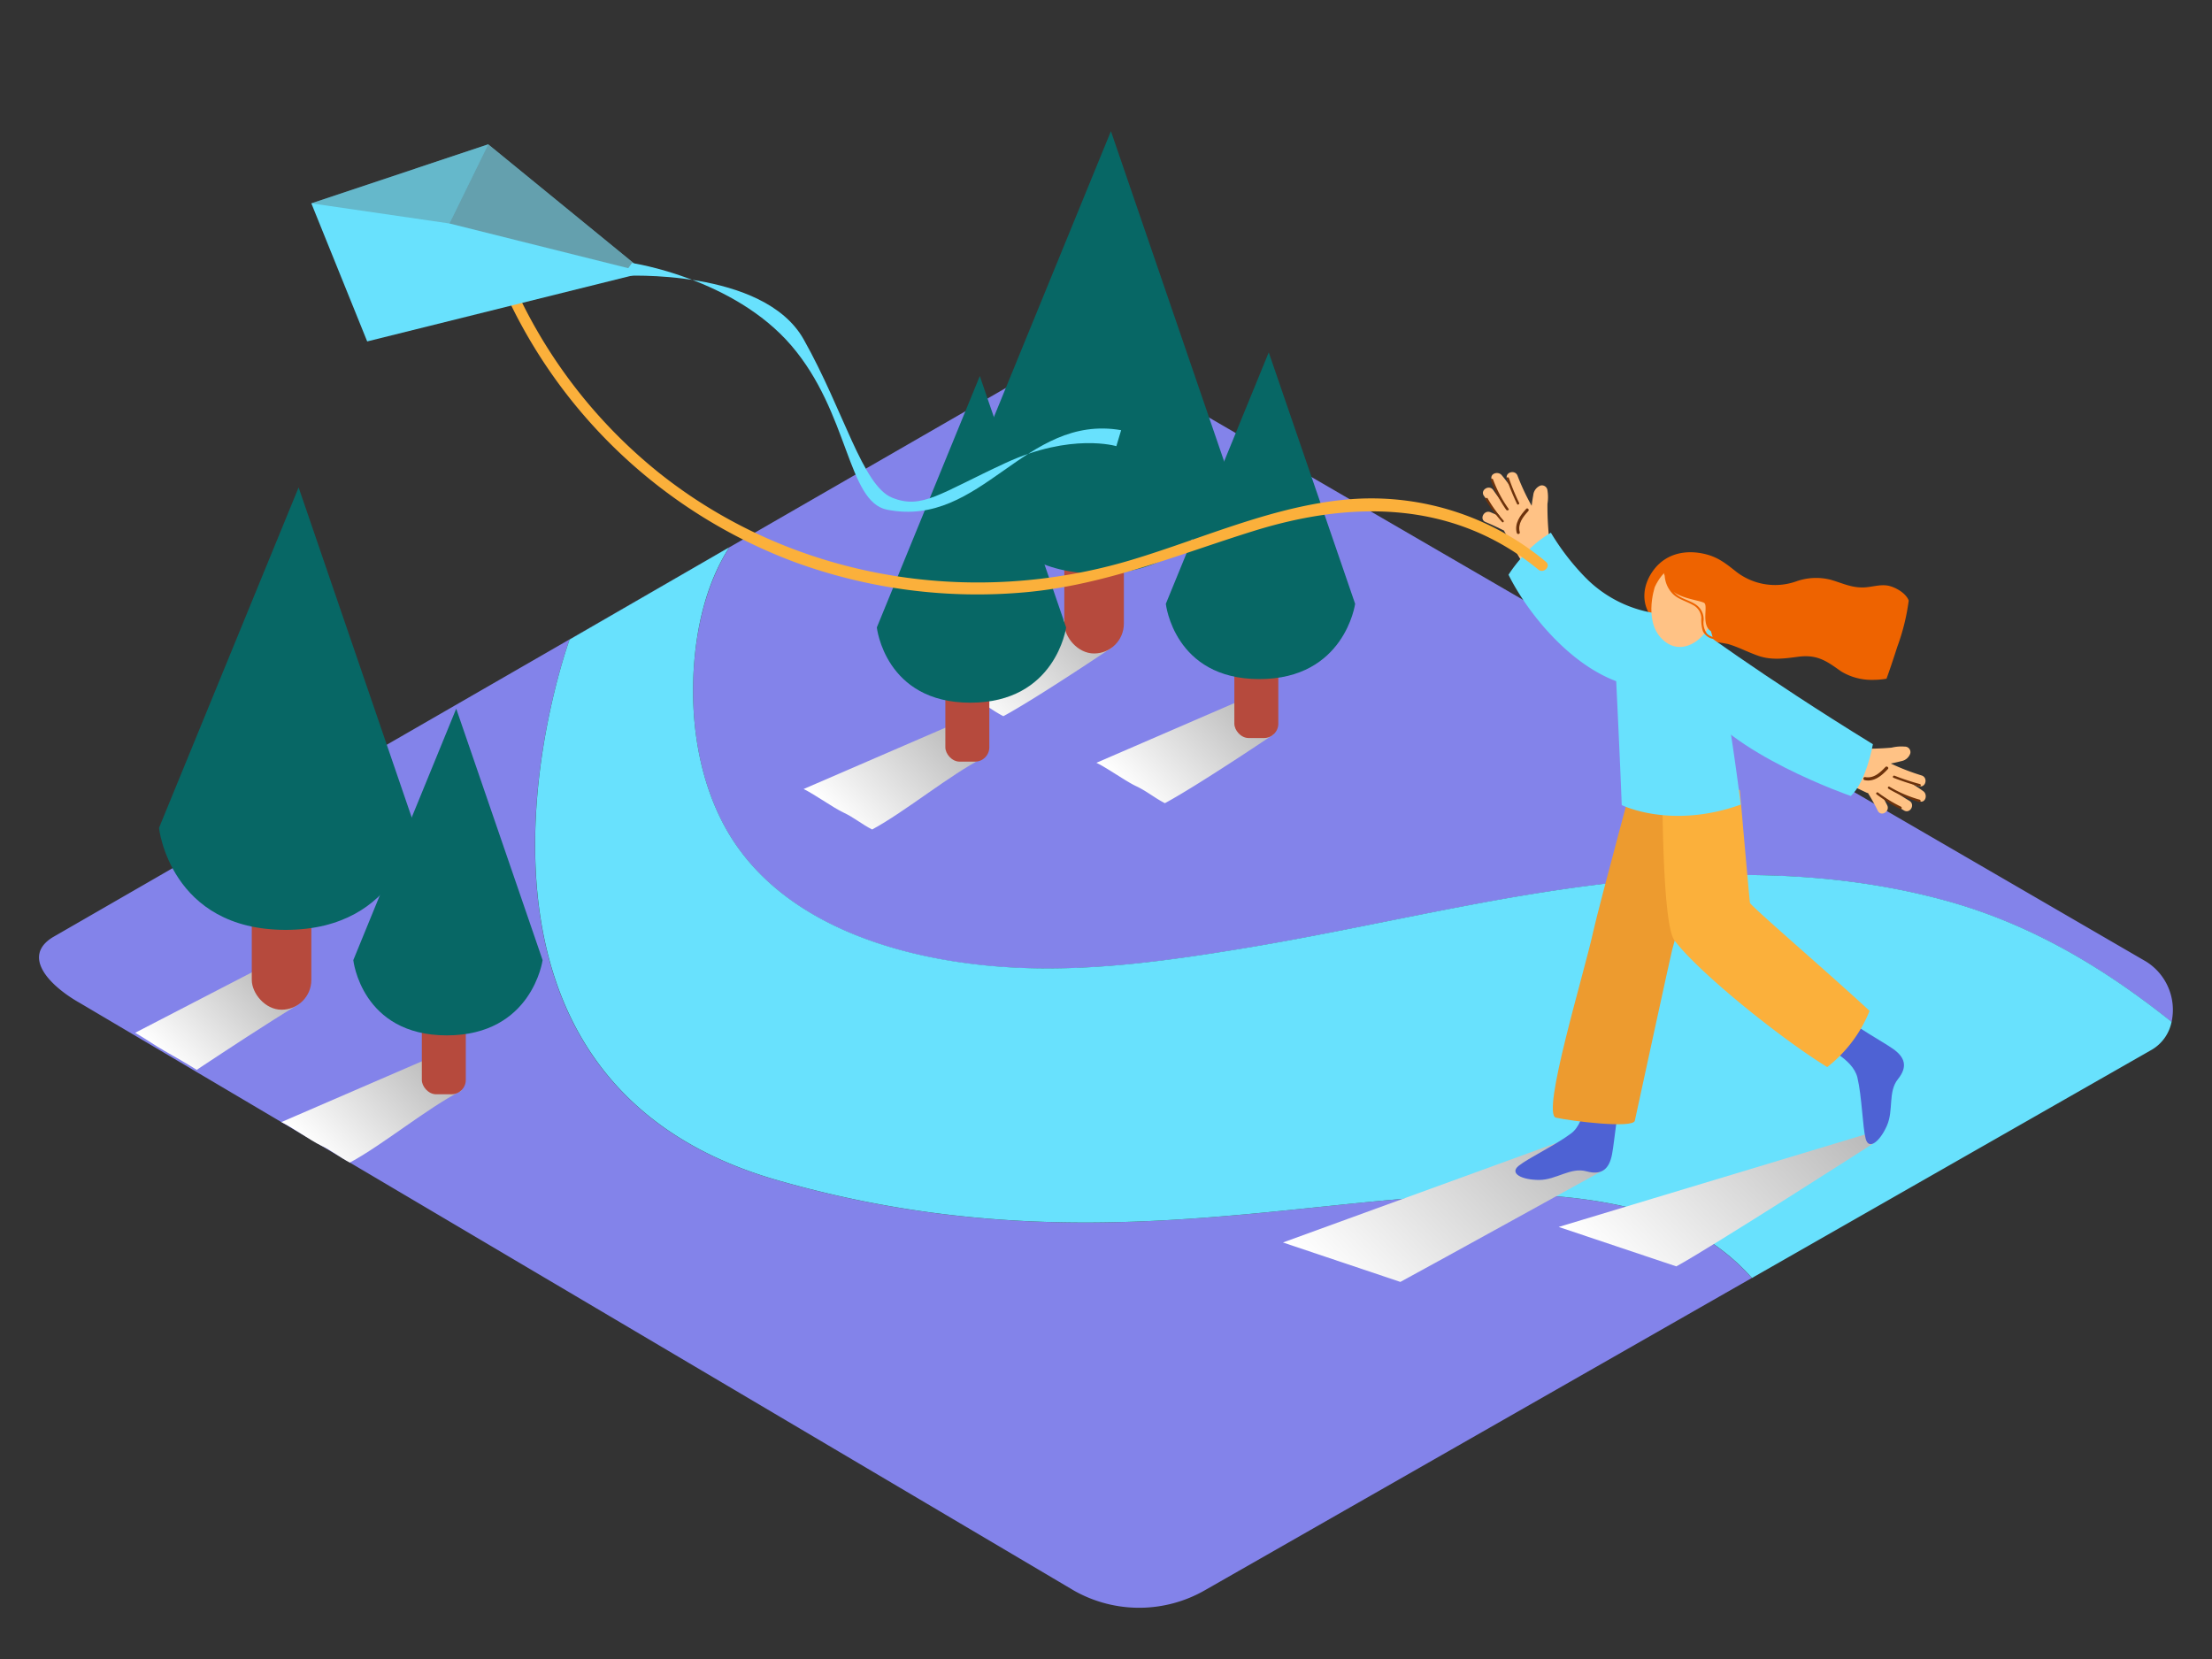 <svg xmlns="http://www.w3.org/2000/svg" xmlns:xlink="http://www.w3.org/1999/xlink" viewBox="0 0 400 300"><rect x="0" y="0" width="400" height="300" fill="#333333" stroke="none"/><defs><linearGradient id="linear-gradient" x1="311.49" y1="169.57" x2="243.37" y2="235.08" gradientUnits="userSpaceOnUse"><stop offset="0" stop-color="gray"/><stop offset="1" stop-color="#fff"/></linearGradient><linearGradient id="linear-gradient-2" x1="360.12" y1="166.43" x2="292.48" y2="231.47" xlink:href="#linear-gradient"/><linearGradient id="linear-gradient-3" x1="188.5" y1="114.01" x2="152.13" y2="148.98" xlink:href="#linear-gradient"/><linearGradient id="linear-gradient-4" x1="211.89" y1="93.87" x2="175.88" y2="128.5" xlink:href="#linear-gradient"/><linearGradient id="linear-gradient-5" x1="241.09" y1="109.6" x2="205.08" y2="144.23" xlink:href="#linear-gradient"/><linearGradient id="linear-gradient-6" x1="94.07" y1="174.24" x2="57.7" y2="209.21" xlink:href="#linear-gradient"/><linearGradient id="linear-gradient-7" x1="64.22" y1="160.14" x2="30.61" y2="192.45" xlink:href="#linear-gradient"/></defs><title>PP</title><g style="isolation:isolate"><g id="Layer_2" data-name="Layer 2"><path d="M294.09,218.25c-40.93-9.41-87.5,14.22-153.71-4.88S103,115.65,103,115.65L131.87,99c-3.8,6-5.64,13.18-6.28,20.16-.89,9.81.43,20.36,4.89,29.23,9.86,19.58,34.53,26,54.7,26.68,13.19.47,26.52-1.38,39.5-3.52,14-2.31,27.88-5.38,41.84-8,28.17-5.31,57.36-8.36,85.42-.63,15.46,4.26,28.66,12.24,40.75,21.89a10.3,10.3,0,0,0-4.59-10.92L199.45,64.37c-2.75-1.6-6.86-.5-9.57,1.18L9.51,169.5c-5.58,3.46-.67,8.73,5.05,11.94L194.28,287.67A23.9,23.9,0,0,0,218,287.5l98.79-56.4C311.68,225.36,304.43,220.62,294.09,218.25Z" fill="#8383ea"/><path d="M392.69,184.78c-12.09-9.65-25.29-17.63-40.75-21.89-28.06-7.72-57.25-4.67-85.42.63-14,2.63-27.82,5.69-41.84,8-13,2.14-26.31,4-39.5,3.52-20.17-.71-44.84-7.1-54.7-26.68-4.47-8.87-5.78-19.42-4.89-29.23.63-7,2.47-14.2,6.28-20.16L103,115.65s-28.79,78.63,37.42,97.72,112.78-4.53,153.71,4.88c10.34,2.38,17.59,7.11,22.68,12.85l72.36-41.31A7.56,7.56,0,0,0,392.69,184.78Z" fill="#68e1fd"/><path d="M253.23,231.81c6.07-3.28,36.84-20.27,36.84-20.27-.85-2.52-1.66-4.8-4.17-6.48L232,224.68Z" fill="url(#linear-gradient)" style="mix-blend-mode:multiply"/><path d="M303.13,229c6.07-3.28,35.59-22.21,35.59-22.21-.85-2.52,1.38-.07-1.12-1.74l-55.74,16.82Z" fill="url(#linear-gradient-2)" style="mix-blend-mode:multiply"/><path d="M152.44,146.89c2,.93,3.34,2.12,5.27,3.11,6.07-3.28,14-9.86,20.17-13-.85-2.52-3.06-4.34-5.56-6l-27,11.68C147.14,143.54,150.68,146.06,152.44,146.89Z" fill="url(#linear-gradient-3)" style="mix-blend-mode:multiply"/><path d="M176.17,126.4c2,.93,3.34,2.12,5.27,3.11,6.07-3.28,19.68-12.45,19.68-12.45a12.84,12.84,0,0,0-5.07-6.53l-27,11.68C170.87,123,174.41,125.56,176.17,126.4Z" fill="url(#linear-gradient-4)" style="mix-blend-mode:multiply"/><path d="M205.38,142.13c2,.93,3.34,2.12,5.27,3.11,6.07-3.28,19.68-12.45,19.68-12.45a12.84,12.84,0,0,0-5.07-6.53l-27,11.68C200.08,138.78,203.62,141.3,205.38,142.13Z" fill="url(#linear-gradient-5)" style="mix-blend-mode:multiply"/><path d="M58,207.12c2,.93,3.34,2.12,5.27,3.11,6.07-3.28,14-9.86,20.17-13-.85-2.52-3.06-4.34-5.56-6l-27,11.68C52.7,203.77,56.24,206.29,58,207.12Z" fill="url(#linear-gradient-6)" style="mix-blend-mode:multiply"/><path d="M29.7,190c2,1.13,3.95,2.25,5.87,3.46,6.07-4,12.1-8,18.3-11.77-.85-3.05-3.06-5.26-5.56-7.29L24.44,186.76C26.23,187.78,27.94,189,29.7,190Z" fill="url(#linear-gradient-7)" style="mix-blend-mode:multiply"/><path d="M286.79,196.79s.21,6-2.67,8.16-7.73,4.45-9.49,5.86.62,2.56,3.7,2.56,5.67-2.35,8.54-1.56,4.15-.51,4.64-3.09.7-6.95,2.05-12" fill="#4e62d4"/><path d="M329.51,189.1s5.54,2.23,6.37,5.76.92,8.88,1.49,11.05,2.59.48,3.84-2.34.16-6.14,2-8.43,1.23-4-.93-5.5-6.06-3.47-10.09-6.74" fill="#4e62d4"/><path d="M296.72,135.75s-7.68,28.43-8.62,32.74c-1.66,7.62-9.46,33-6.73,33.62s13.94,2,14.26.55,6.56-30.31,6.76-30.94,8-29.07,8-29.07Z" fill="#ed9b2f"/><path d="M338.08,182.8c-7.06-6.56-21.54-19-21.63-19.54-.11-.65-1.83-20.34-1.83-20.34l-14-8.88s-.46,32.5,2.17,36c4.17,5.61,19,17.61,27.63,22.92A24.51,24.51,0,0,0,338.08,182.8Z" fill="#fbb03b"/><path d="M333.24,134c1,.48,2,1,3.13,1.38a53.64,53.64,0,0,0,5.68-.18,7.43,7.43,0,0,1,2.39-.19,1,1,0,0,1,1,1.24,2.1,2.1,0,0,1-1.64,1.39c-.62.16-1.25.3-1.88.43a41.1,41.1,0,0,0,5.58,2.16c1.21.4.72,2.32-.5,1.92l-1.3-.43a23,23,0,0,1,2.1,1.36c.82.6.43,2.22-.74,1.83a32.29,32.29,0,0,1-4.58-1.93q1.38,1,2.81,1.84c1.09.67.12,2.4-1,1.73q-2-1.23-3.92-2.62c.31.55.6,1.1.89,1.67.57,1.14-1.12,2.17-1.7,1s-1.14-2.16-1.78-3.21l-.13,0q-4.77-2.23-9.44-4.64c-1.14-.59-.16-2.32,1-1.73l1.44.74a1.16,1.16,0,0,1,.5-.75,1,1,0,0,1,.74-1.56A1,1,0,0,1,333.24,134Z" fill="#ffc285"/><path d="M341.39,139.07c-1.12,1.19-2.47,2.37-4.22,2a.28.28,0,0,1,.09-.55c1.55.3,2.72-.8,3.7-1.83C341.2,138.46,341.64,138.81,341.39,139.07Z" fill="#6d320b"/><path d="M342.59,140.27a42,42,0,0,0,4.59,1.51c.26.07.19.48-.07.41a43,43,0,0,1-4.7-1.54C342.16,140.56,342.34,140.18,342.59,140.27Z" fill="#6d320b"/><path d="M341.67,142.26a22.41,22.41,0,0,0,5.47,2.35c.26.07.19.49-.07.41a22.8,22.8,0,0,1-5.57-2.39C341.27,142.5,341.44,142.12,341.67,142.26Z" fill="#6d320b"/><path d="M339.61,143.32a24.8,24.8,0,0,0,4.16,2.56c.24.12.07.5-.17.38a25.35,25.35,0,0,1-4.25-2.62C339.13,143.48,339.39,143.16,339.61,143.32Z" fill="#6d320b"/><path d="M341.14,122.73c.69-1.88,1.31-3.79,1.93-5.71a39.15,39.15,0,0,0,2.09-8.42c-.51-1.34-2.31-2.36-3.58-2.66-1.6-.37-3.23.31-4.85.29-2.11,0-3.78-.86-5.75-1.41a10.72,10.72,0,0,0-6.16.31A11.46,11.46,0,0,1,314,103.41c-1.8-1.42-3.2-2.58-5.47-3.17-3.51-.91-7.12-.24-9.41,2.71-2.07,2.67-2.51,6.16-.29,8.87a8.31,8.31,0,0,0,4.43,2.44c1.54.44,3,1.34,4.57,1.62l.18,0a35.36,35.36,0,0,1,4.47.58c1.86.54,3.59,1.47,5.42,2.11,2.43.86,4.78.52,7.28.19,3.18-.41,4.86.57,7.34,2.36l.45.31a10.64,10.64,0,0,0,5.78,1.51A14,14,0,0,0,341.14,122.73Z" fill="#ee6300"/><path d="M281.69,99.78c-.55-1-1.12-2-1.61-3a53.64,53.64,0,0,1-.25-5.68,7.43,7.43,0,0,0,0-2.4,1,1,0,0,0-1.31-.88,2.1,2.1,0,0,0-1.26,1.74c-.12.63-.21,1.27-.29,1.9A41.1,41.1,0,0,1,274.41,86c-.48-1.17-2.37-.55-1.88.64l.53,1.27a23,23,0,0,0-1.52-2c-.66-.77-2.24-.27-1.77.87A32.29,32.29,0,0,0,272,91.24q-1.06-1.3-2-2.66c-.75-1-2.4.06-1.65,1.1q1.38,1.91,2.91,3.71c-.57-.26-1.14-.52-1.73-.76-1.18-.49-2.08,1.28-.9,1.77s2.24,1,3.33,1.54l.06.12q2.57,4.59,5.33,9.07c.67,1.09,2.32,0,1.65-1.1l-.84-1.38a1.16,1.16,0,0,0,.71-.56,1,1,0,0,0,1.5-.86A1,1,0,0,0,281.69,99.78Z" fill="#ffc285"/><path d="M276,92c-1.1,1.2-2.18,2.64-1.72,4.36.09.35.64.22.54-.13-.41-1.52.59-2.77,1.55-3.82C276.61,92.18,276.23,91.77,276,92Z" fill="#6d320b"/><path d="M274.7,90.93a42,42,0,0,1-1.84-4.47c-.09-.25-.5-.16-.41.1a43,43,0,0,0,1.88,4.57C274.45,91.38,274.81,91.17,274.7,90.93Z" fill="#6d320b"/><path d="M272.79,92A22.41,22.41,0,0,1,270,86.72c-.09-.25-.5-.16-.41.1a22.8,22.8,0,0,0,2.79,5.38C272.58,92.41,272.95,92.22,272.79,92Z" fill="#6d320b"/><path d="M271.88,94.13a24.8,24.8,0,0,1-2.86-4c-.14-.23-.51,0-.37.2a25.35,25.35,0,0,0,2.92,4C271.75,94.62,272.06,94.33,271.88,94.13Z" fill="#6d320b"/><path d="M308.66,112.46l-6.78-1.33a22.41,22.41,0,0,1-15.19-6.7,43.66,43.66,0,0,1-6.24-8.1A20.84,20.84,0,0,0,275,101a25.61,25.61,0,0,0-2.21,2.93c3,6.13,10.41,15.85,19.47,19.25,0,0,.71,14.55,1,22.4,0,0,8.88,4.45,21.51-.08C314.83,145.47,311,115.79,308.66,112.46Z" fill="#68e1fd"/><path d="M305.19,112.26s13.14,9.82,33.49,22.32c0,0-1.19,6.78-4,9.36,0,0-22.23-7.69-28-17.73" fill="#68e1fd"/><path d="M299.25,106.13s-2.37,6.94,2.06,10.06,10.4-3.46,8.74-9.62S302,100.17,299.25,106.13Z" fill="#ffc285"/><path d="M310.68,115.18a2.19,2.19,0,0,1-2-.6,3.31,3.31,0,0,1-.61-2.45,3.2,3.2,0,0,0-1.45-2.83c-1.16-.78-2.62-1-3.68-2-.11-.1-.21-.21-.31-.32a2.87,2.87,0,0,0,.45.34c1.71,1,4.25,1.27,5.05,1.68s-.46,3.56,1,4.94,4.77-7.31,2.81-9.66-8.41-5.09-11.2-1.16a10.09,10.09,0,0,0,.29,1,5.17,5.17,0,0,0,1.13,2.9c1,1.29,2.56,1.58,3.94,2.36a2.8,2.8,0,0,1,1.56,2.33,6.81,6.81,0,0,0,.27,2.41,2.59,2.59,0,0,0,2.94,1.39C311.07,115.52,310.94,115.12,310.68,115.18Z" fill="#ee6300"/><rect x="45.53" y="141.14" width="10.77" height="41.45" rx="5.39" ry="5.39" fill="#b64a3d"/><path d="M28.75,149.72s2,18.43,22.91,18.43S75.1,149.72,75.1,149.72L54,88.14Z" fill="#076765"/><rect x="76.28" y="167.28" width="7.95" height="30.6" rx="2.59" ry="2.59" fill="#b64a3d"/><path d="M63.89,173.62s1.47,13.61,16.91,13.61,17.32-13.61,17.32-13.61L82.5,128.15Z" fill="#076765"/><rect x="192.46" y="76.72" width="10.77" height="41.45" rx="5.39" ry="5.39" fill="#b64a3d"/><path d="M175.68,85.3s2,18.43,22.91,18.43S222,85.3,222,85.3L200.89,23.72Z" fill="#076765"/><rect x="223.21" y="102.86" width="7.95" height="30.6" rx="2.59" ry="2.59" fill="#b64a3d"/><path d="M210.82,109.19s1.47,13.61,16.91,13.61,17.32-13.61,17.32-13.61L229.43,63.72Z" fill="#076765"/><rect x="170.95" y="107.13" width="7.95" height="30.6" rx="2.59" ry="2.59" fill="#b64a3d"/><path d="M158.56,113.46s1.47,13.61,16.91,13.61,17.32-13.61,17.32-13.61L177.18,68Z" fill="#076765"/><path d="M279.54,101.58a49.2,49.2,0,0,0-34.61-11.36c-14,.93-26.94,7-40.23,11-29.24,8.8-61.54,3.42-85.54-15.73A91.7,91.7,0,0,1,92.32,50.21c-.51-1.18-2.23-.16-1.73,1a93.51,93.51,0,0,0,53,50.39,96.11,96.11,0,0,0,41.93,5.49c14.45-1.32,27.55-6.84,41.27-11.1,17.95-5.57,36.25-5.42,51.38,7C279.12,103.8,280.54,102.39,279.54,101.58Z" fill="#fbb03b"/><polygon points="56.3 36.77 66.4 61.74 116.62 49.25 88.28 26.1 56.3 36.77" fill="#68e1fd"/><polygon points="56.3 36.77 81.27 40.41 88.28 26.1 56.3 36.77" fill="#606060" opacity="0.32"/><polygon points="88.28 26.1 81.27 40.41 116.62 49.25 88.28 26.1" fill="#606060" opacity="0.5"/><path d="M114.28,47.56s18.35,2.72,28.82,14.93,10.11,28.26,17.32,29.68c17.13,3.38,24.87-17.41,42.32-14.38l-.87,2.89s-8.14-2.47-20.06,3.05S166.7,92.16,161.33,90s-8.72-15.7-16-28.63-32.7-11.48-32.7-11.48Z" fill="#68e1fd"/></g></g></svg>